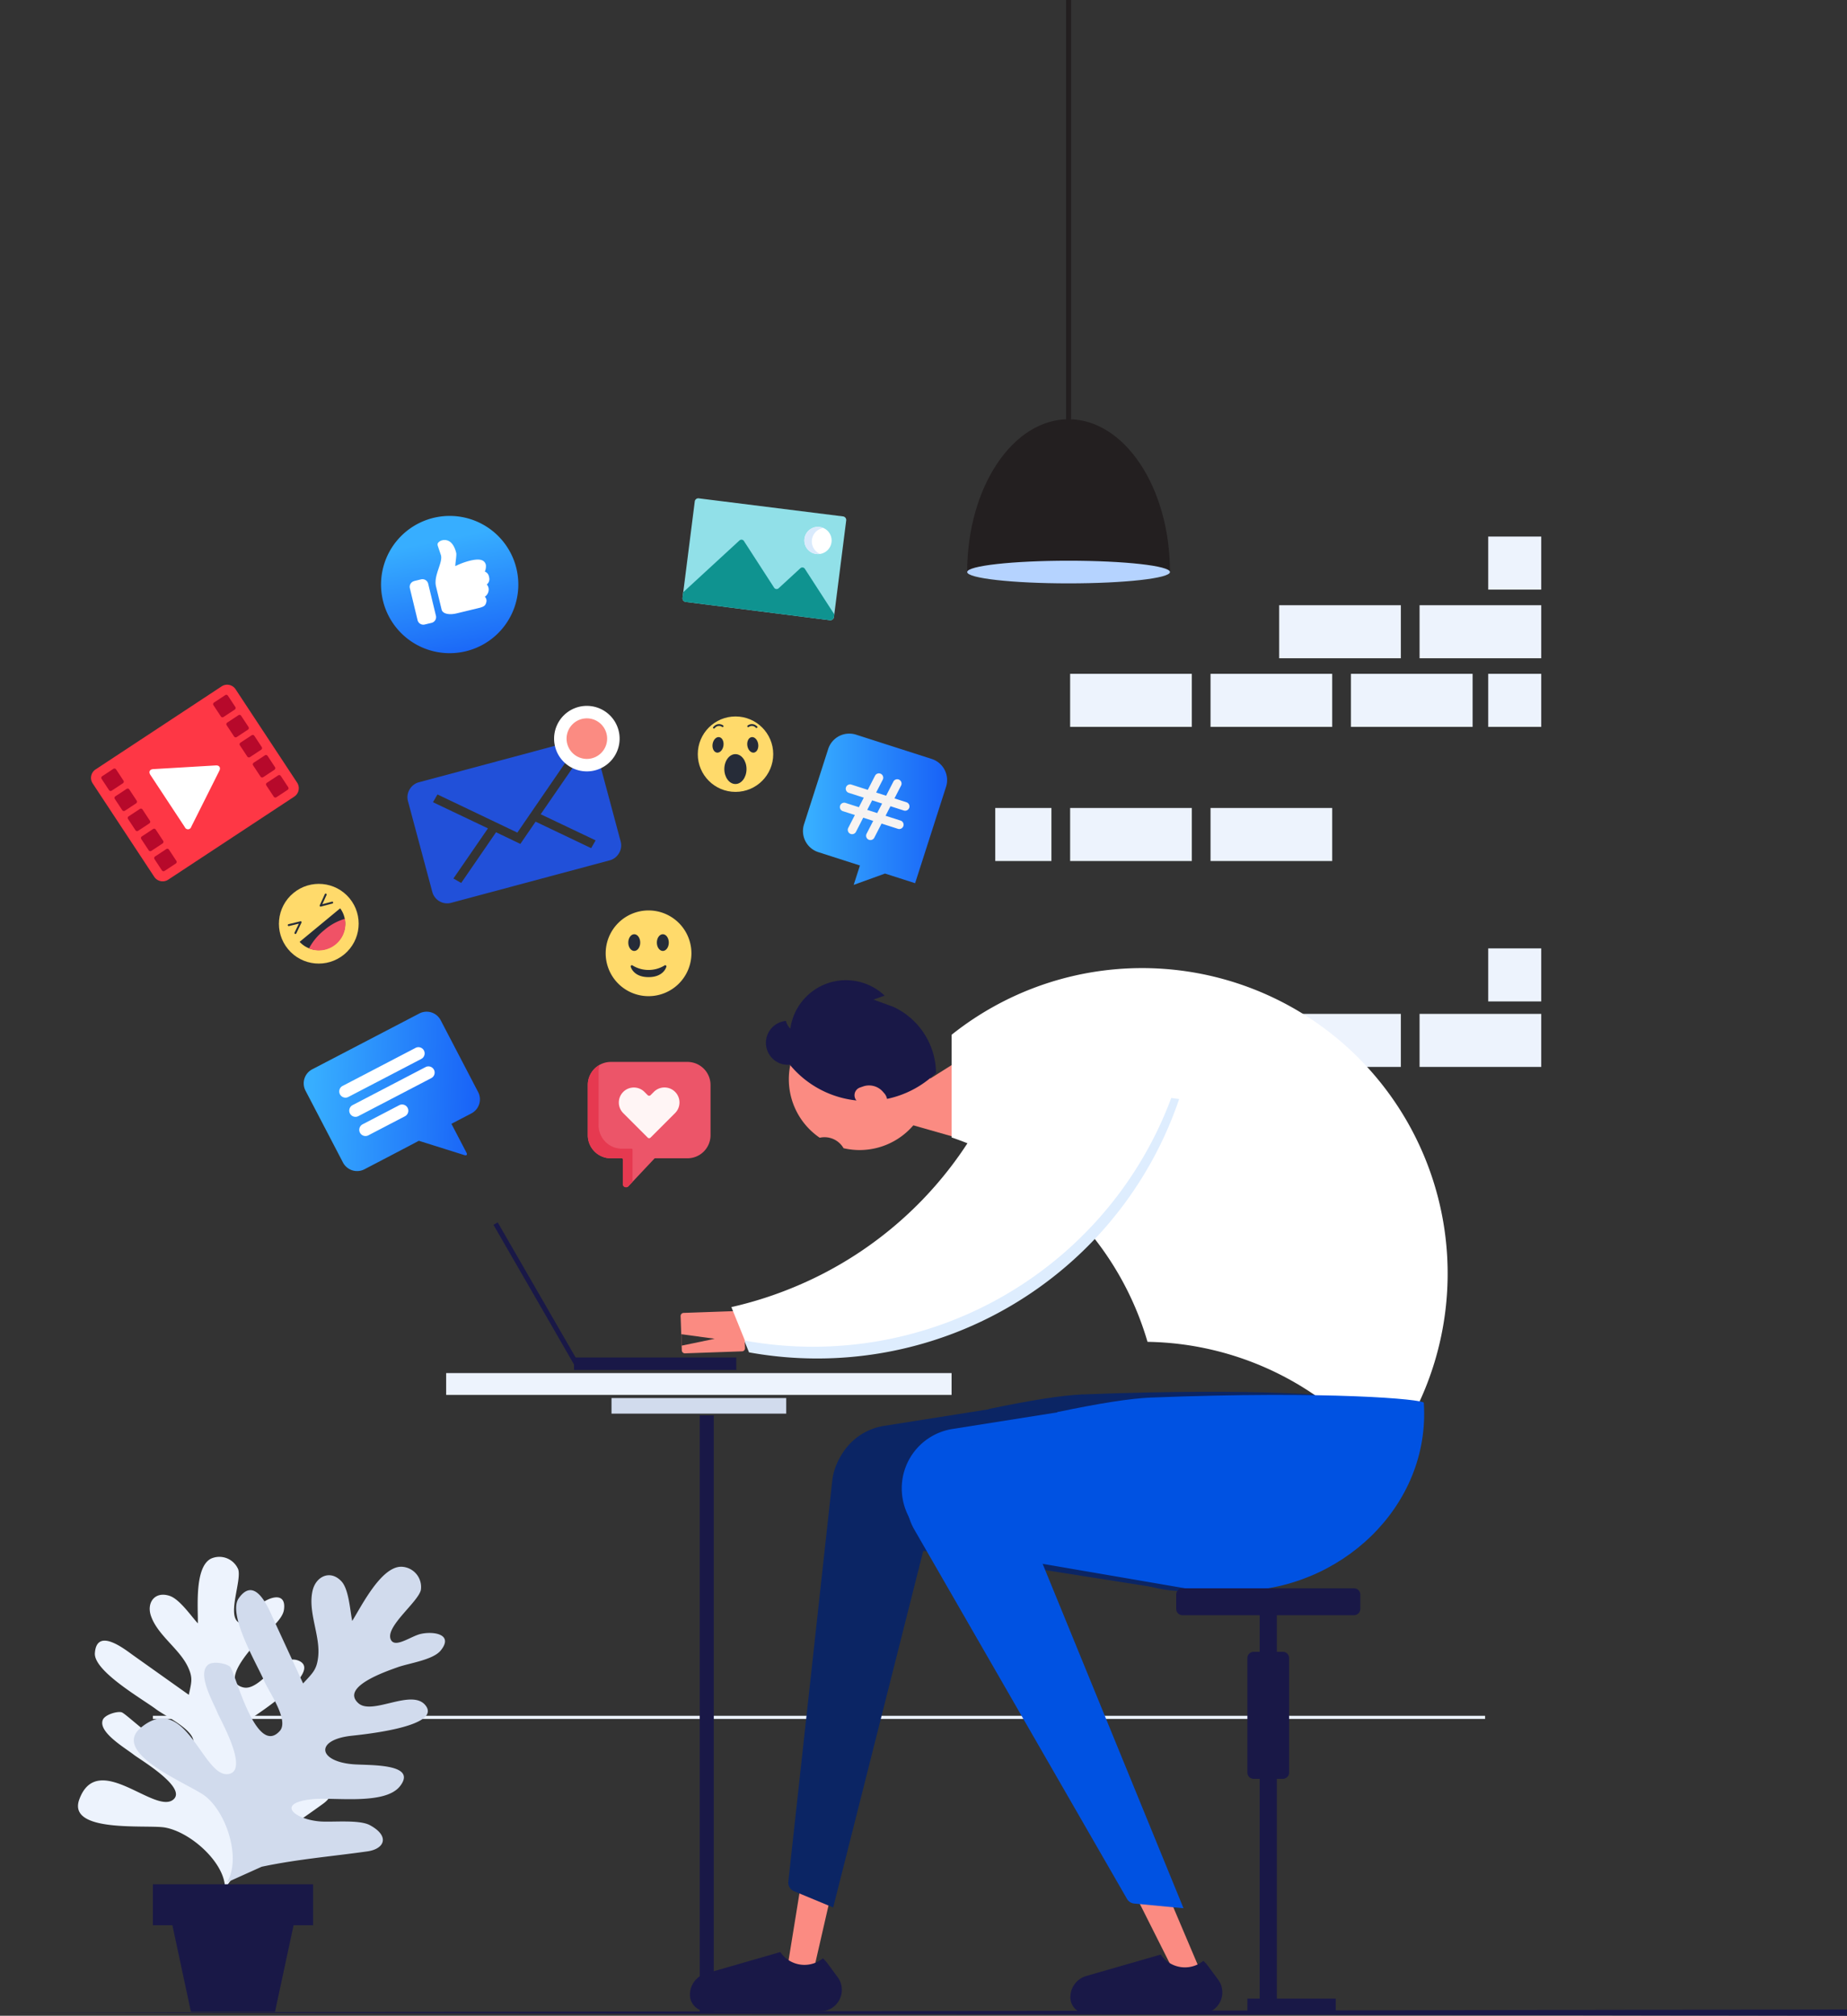 <svg xmlns="http://www.w3.org/2000/svg" xmlns:xlink="http://www.w3.org/1999/xlink" viewBox="0 0 444 484.606"><rect x="0" y="0" width="444" height="484.606" fill="#333333" stroke="none"/><defs><style>.cls-1,.cls-13{fill:#edf3fd;}.cls-2{fill:#231f20;}.cls-11,.cls-13,.cls-14,.cls-2,.cls-3,.cls-31,.cls-4,.cls-5,.cls-6,.cls-7,.cls-8{fill-rule:evenodd;}.cls-3{fill:#b5d3ff;}.cls-12,.cls-4{fill:#fb8b82;}.cls-5{fill:#0b2564;}.cls-6,.cls-9{fill:#191847;}.cls-19,.cls-7{fill:#fff;}.cls-8{fill:#0052e2;}.cls-10,.cls-14{fill:#d1dbed;}.cls-11{fill:#deedfe;}.cls-15{fill:#ec5569;}.cls-16{fill:#e63950;}.cls-17{fill:#fff5f5;}.cls-18{fill:#fe3745;}.cls-20{fill:#b7092b;}.cls-21{fill:url(#linear-gradient);}.cls-22{fill:url(#linear-gradient-2);}.cls-23{fill:#f7f3f1;}.cls-24{fill:#ffda6b;}.cls-25{fill:#262c38;}.cls-26{fill:url(#linear-gradient-3);}.cls-27{fill:#f05266;}.cls-28{fill:#91e0e8;}.cls-29{fill:#0f9390;}.cls-30{fill:#d9eafc;}.cls-31{fill:#2150d9;}.cls-32{fill:none;stroke:#fff;stroke-width:3px;}</style><linearGradient id="linear-gradient" x1="72.064" y1="264.48" x2="114.532" y2="264.48" gradientTransform="translate(9.633 -5.024) rotate(1.883)" gradientUnits="userSpaceOnUse"><stop offset="0" stop-color="#37aeff"/><stop offset="0.05" stop-color="#37aeff"/><stop offset="1" stop-color="#1861f7"/></linearGradient><linearGradient id="linear-gradient-2" x1="193.024" y1="194.552" x2="227.678" y2="194.552" gradientTransform="matrix(1, 0, 0, 1, 0, 0)" xlink:href="#linear-gradient"/><linearGradient id="linear-gradient-3" x1="-177.929" y1="641.926" x2="-177.929" y2="641.912" gradientTransform="matrix(2317.443, -559.212, -559.212, -2317.443, 771416.511, 1388249.891)" xlink:href="#linear-gradient"/></defs><title>drawing</title><g id="Layer_1" data-name="Layer 1"><rect class="cls-1" x="36.75" y="412.5" width="320.25" height="0.75"/><path class="cls-1" d="M320.25,194.25H291V207h29.25Zm-33.75,0H257.25V207H286.5Zm-33.75,0h-13.5V207h13.5Zm117.75,49.5H341.25v12.75H370.5Zm-33.75,0H307.5v12.75h29.25Zm-33.75,0H273.75v12.75H303ZM370.5,228H357.75v12.75H370.5Zm0-82.5H341.25v12.75H370.5Zm-33.75,0H307.5v12.75h29.25Zm33.75-16.5H357.75v12.75H370.5Zm0,33H357.75V174.75H370.5Zm-16.5,0H324.75V174.75H354Zm-33.75,0H291V174.75h29.25Zm-33.75,0H257.25V174.75H286.5Zm0,0"/><path class="cls-2" d="M281.25,137.527c0-20.289-10.914-36.738-24.375-36.738-13.465,0-24.375,16.449-24.375,36.738M256.27,0h1.207V100.789H256.27Zm0,0"/><path class="cls-3" d="M281.25,137.527c0,1.504-10.914,2.723-24.375,2.723-13.465,0-24.375-1.219-24.375-2.723,0-1.503,10.91-2.722,24.375-2.722,13.461,0,24.375,1.219,24.375,2.722"/><path class="cls-4" d="M215.672,354.703a5.658,5.658,0,0,1,5.598,6.918L193.84,481.34a2.25,2.25,0,0,1-2.613,1.707l-1.313-.25a2.248,2.248,0,0,1-1.801-2.57l19.196-118.305a8.594,8.594,0,0,1,8.363-7.219Zm0,0"/><path class="cls-5" d="M284.25,382.5c24.91,0,43.188-21.008,41.516-46.004-.055-.836-22.516-2.945-65.606-1.25q-7.189.288-22.476,3.5,21.655,43.752,46.566,43.754Zm0,0"/><path class="cls-5" d="M212.512,342.797l47.648-7.551,25.387,30.313a9.751,9.751,0,0,1-8.988,15.894l-64.047-10.094a14.458,14.458,0,0,1,0-28.562Zm0,0"/><path class="cls-5" d="M215.281,343.609a11.81,11.81,0,0,1,10.653,12.852,12.107,12.107,0,0,1-.309,1.793L200.289,458.582l-9.41-3.91a2.247,2.247,0,0,1-1.371-2.324l10.555-96.324a13.993,13.993,0,0,1,15.218-12.411Zm0,0"/><path class="cls-6" d="M187.578,469.301a7.014,7.014,0,0,0,10.231,1.508,8.947,8.947,0,0,1,1.179,1.308l2.368,3.203a5.165,5.165,0,0,1-4.153,8.235H169.852a4,4,0,0,1-4-4,5.315,5.315,0,0,1,3.843-5.106Zm0,0"/><path class="cls-4" d="M212.004,266.613l20.219-12.734-.688,20.078-20.414-5.816Zm0,0"/><path class="cls-7" d="M228.75,248.777A73.445,73.445,0,0,1,332.664,351.106a73.159,73.159,0,0,0-56.816-28.512A73.603,73.603,0,0,0,228.75,273.453Zm0,0"/><path class="cls-4" d="M231.57,357.445a5.648,5.648,0,0,1,8.59,2.313l47.891,112.906a2.251,2.251,0,0,1-1.11,2.91l-1.21.574a2.252,2.252,0,0,1-2.977-1.023L229.039,368.234a8.642,8.642,0,0,1,2.527-10.789Zm0,0"/><path class="cls-8" d="M297.148,382.492c24.918,0,46.79-20.277,45.118-45.246-.055-.836-22.52-2.945-65.625-1.25q-7.189.282-22.481,3.492,18.071,43.002,42.988,43.004Zm0,0"/><path class="cls-8" d="M228.961,343.543l47.68-7.547,20.476,31.32a9.752,9.752,0,0,1-9.812,14.946l-58.371-10.024a14.634,14.634,0,0,1-12.16-14.425,14.442,14.442,0,0,1,12.187-14.27Zm0,0"/><path class="cls-8" d="M224.758,348.715a11.884,11.884,0,0,1,17.074,5.711l42.672,104.34-11.848-1.129a2.244,2.244,0,0,1-1.738-1.117l-51.129-88.801a13.993,13.993,0,0,1,4.969-19.004Zm0,0"/><path class="cls-6" d="M279.035,469.902a7.02,7.02,0,0,0,10.235,1.508,8.968,8.968,0,0,1,1.179,1.305l2.371,3.203a5.159,5.159,0,0,1-4.148,8.227H261.301a3.996,3.996,0,0,1-3.996-3.997,5.309,5.309,0,0,1,3.84-5.101Zm0,0"/><rect class="cls-9" x="302.809" y="385.965" width="4.129" height="97.141"/><rect class="cls-9" x="299.859" y="480.496" width="21.238" height="3.523"/><path class="cls-6" d="M284.25,381.856H325.5a1.498,1.498,0,0,1,1.5,1.5v3.457a1.498,1.498,0,0,1-1.5,1.5H284.25a1.495,1.495,0,0,1-1.5-1.5v-3.457a1.495,1.495,0,0,1,1.5-1.5Zm0,0"/><path class="cls-6" d="M301.359,397.121H308.387a1.495,1.495,0,0,1,1.5,1.5v27.531a1.495,1.495,0,0,1-1.5,1.5H301.359a1.495,1.495,0,0,1-1.5-1.5V398.621a1.495,1.495,0,0,1,1.5-1.5Zm0,0"/><rect class="cls-9" x="168.211" y="340.277" width="3.375" height="143.742"/><path class="cls-4" d="M197.051,273.527a17.008,17.008,0,1,1,5.73,2.516,5.275,5.275,0,0,0-5.73-2.516Zm0,0"/><path class="cls-6" d="M212.656,239.363l-2.683.95,4.894,1.785.016.019a17.723,17.723,0,0,1,10.125,15.828,23.941,23.941,0,0,1-35.043-1.859l.012-.117a5.288,5.288,0,1,1-1.043-10.524,3.826,3.826,0,0,0,1.058,1.848,13.497,13.497,0,0,1,22.664-7.93Zm0,0"/><path class="cls-4" d="M207.481,261.195l-.747.258a1.964,1.964,0,0,0-.511,3.442l2.836,2.062a2.63,2.63,0,0,0,3.547-.414,2.822,2.822,0,0,0-.02-3.684l-.352-.398a4.397,4.397,0,0,0-4.753-1.266Zm0,0"/><path class="cls-6" d="M444,483.106v1.5l-444-.75Zm0,0"/><rect class="cls-10" x="147" y="336.106" width="42" height="3.75"/><rect class="cls-1" x="107.25" y="330.106" width="121.5" height="5.25"/><rect class="cls-9" x="138" y="326.356" width="39" height="3"/><path class="cls-6" d="M118.625,294.461l1.016-.586,19.66,34.09-1.016.59Zm0,0"/><path class="cls-11" d="M180.063,325.125a91.874,91.874,0,0,0,103.394-60.898L243,258.668a92.02,92.02,0,0,1-66.195,58.398l3.254,8.059Zm0,0"/><path class="cls-12" d="M178.375,324.879l-13.699.48a.751.751,0,0,1-.778-.722l-.285-8.227a.745.745,0,0,1,.723-.773l13.699-.481a.754.754,0,0,1,.774.723l.289,8.227a.748.748,0,0,1-.723.773Zm-6.566-3.023-8.008-1.094.097,2.742Zm0,0"/><path class="cls-7" d="M179.07,322.301a91.883,91.883,0,0,0,103.399-60.899l-40.457-5.558a91.431,91.431,0,0,1-51.957,53.933,92.413,92.413,0,0,1-14.239,4.465Zm0,0"/><path class="cls-6" d="M41.09,461.215l4.808,22.453H66.109l4.813-22.453Zm0,0"/><path class="cls-13" d="M58.977,447.367c5.972-5.062,12.484-9.203,18.757-13.773,3.09-2.254,2.586-5.289-2.605-5.356-2.754-.035-7.625,3.27-10.102,4.332-5.171,2.219-10.968,1.067-4.246-3.476,3.93-2.656,14.957-6.223,15.594-11.531.766-6.375-8.691-.715-11.82.574-7.086,2.922-10.121-.86-3.774-5.285,1.399-.977,16.828-11.016,11.082-13.571-4.718-2.097-9.179,7.41-13.394,6.387-5.461-1.32,1.672-9.043,3.347-10.957,1.735-1.977,6.055-5.043,6.438-7.676.656-4.48-3.566-3.137-5.793-1.246-1.723,1.465-3.379,5.707-5.316,4.098-2.414-2.008.968-9.946.113-12.61a4.917,4.917,0,0,0-6.551-2.554c-3.973,2.039-3.09,11.785-3.144,15.554-1.641-1.765-4.36-5.793-6.77-6.605-3.551-1.195-5.574,1.602-4.527,4.742,1.578,4.723,6.91,7.969,8.949,12.414,1.183,2.57.836,3.547.172,6.629l-13.332-9.473c-1.949-1.386-8.805-6.914-9.246-.546-.305,4.359,11.601,11.128,14.73,13.5,2.137,1.617,9.527,5.082,8.934,8.136-1.485,7.653-15.739-7.015-17.242-7.418-1.129-.297-3.997.586-4.504,1.789-1.254,2.965,5.429,6.825,7.453,8.43,1.285,1.023,12.793,7.809,9.543,10.711-4.348,3.879-18.242-11.965-22.653-.004-3.015,8.168,16.18,6.047,20.504,6.766,6.211,1.035,14.512,8.476,14.512,14.586"/><path class="cls-14" d="M62.887,448.793c8.48-1.812,16.949-2.496,25.429-3.699,4.18-.594,5.438-3.684.606-6.297-2.559-1.387-9.012-.68-11.938-.899-6.113-.46-10.89-4.39-2.003-5.343,5.195-.563,17.566,1.511,21.187-3.149,4.344-5.597-7.746-4.937-11.418-5.265-8.301-.743-8.996-5.774-.527-6.809,1.871-.226,22.054-2.055,18.117-7.269-3.231-4.286-12.824,2.433-16.195-.594-4.371-3.922,6.711-7.653,9.375-8.621,2.754-1,8.546-1.754,10.406-4.032,3.168-3.878-1.563-4.695-4.723-4.015-2.449.527-6.418,3.691-7.316,1.23-1.125-3.07,6.566-8.843,7.281-11.757a4.873,4.873,0,0,0-4.691-5.61c-4.883-.043-9.606,9.52-11.805,13.027-.531-2.46-.785-7.566-2.586-9.511-2.648-2.864-6.137-1.239-6.941,2.218-1.211,5.204,1.945,10.86,1.328,16.028-.356,2.988-1.242,3.734-3.614,6.293l-7.113-15.422c-1.039-2.254-4.32-10.801-8.359-5.051-2.766,3.934,4.547,16.125,6.129,19.883,1.082,2.562,6.043,9.437,3.75,12.008-5.746,6.445-10.77-14.301-11.95-15.414-.886-.832-4.078-1.414-5.238-.535-2.863,2.16,1.207,9.058,2.188,11.554.625,1.59,7.558,13.602,2.855,14.723-6.285,1.504-10.297-20.164-21.242-11.125-7.477,6.176,11.73,13.609,15.379,16.41,5.234,4.02,8.781,15.066,5.305,20.793"/><rect class="cls-9" x="36.75" y="453" width="38.512" height="9.855"/></g><g id="Layer_6" data-name="Layer 6"><path class="cls-15" d="M165.256,255.298H146.848a5.547,5.547,0,0,0-5.547,5.547v12.074a5.547,5.547,0,0,0,5.547,5.547h2.642a.228.228,0,0,1,.228.228v5.956a.777.777,0,0,0,1.344.533l6.249-6.644a.227.227,0,0,1,.166-.072H165.256a5.547,5.547,0,0,0,5.547-5.547V260.845A5.547,5.547,0,0,0,165.256,255.298Z"/><path class="cls-16" d="M152.051,276.395a.231.231,0,0,0-.22-.24h-2.558a5.62,5.62,0,0,1-5.37-5.841V257.601a6.33,6.33,0,0,1,.198-1.575,5.545,5.545,0,0,0-2.8,4.82v12.074a5.547,5.547,0,0,0,5.547,5.547h2.642a.228.228,0,0,1,.228.228v5.956a.777.777,0,0,0,1.344.533l.99-1.052v-7.733Z"/><path class="cls-17" d="M162.284,262.497h0a3.606,3.606,0,0,0-5.1,0l-.795.795a.486.486,0,0,1-.687,0l-.783-.783a3.606,3.606,0,0,0-5.1,0h0a3.606,3.606,0,0,0,0,5.1l5.883,5.883a.486.486,0,0,0,.687,0l5.895-5.896A3.606,3.606,0,0,0,162.284,262.497Z"/></g><g id="Layer_7" data-name="Layer 7"><path class="cls-18" d="M71.429,188.162a2.428,2.428,0,0,1-.689,3.354L40.432,211.487a2.428,2.428,0,0,1-3.354-.689L22.278,188.338a2.428,2.428,0,0,1,.689-3.354L53.275,165.013a2.428,2.428,0,0,1,3.354.689Z"/><path class="cls-19" d="M36.145,186.283c-.466-.708-.156-1.327.69-1.377l15.043-.89c.846-.05,1.227.529.848,1.286l-6.751,13.473a.814.814,0,0,1-1.538.091Z"/><path class="cls-20" d="M56.565,169.951a.464.464,0,0,1-.132.64l-2.701,1.78a.464.464,0,0,1-.64-.132l-1.78-2.701a.464.464,0,0,1,.132-.64l2.701-1.78a.464.464,0,0,1,.64.132l1.78,2.701Z"/><path class="cls-20" d="M59.743,174.774a.464.464,0,0,1-.132.64l-2.701,1.78a.464.464,0,0,1-.64-.132l-1.78-2.701a.464.464,0,0,1,.132-.64l2.701-1.78a.464.464,0,0,1,.64.132l1.78,2.701Z"/><path class="cls-20" d="M62.922,179.598a.464.464,0,0,1-.132.64l-2.701,1.78a.464.464,0,0,1-.64-.132l-1.78-2.701a.464.464,0,0,1,.132-.64l2.701-1.78a.464.464,0,0,1,.64.132l1.78,2.701Z"/><path class="cls-20" d="M66.101,184.422a.464.464,0,0,1-.132.64l-2.701,1.78a.464.464,0,0,1-.64-.132l-1.78-2.701a.464.464,0,0,1,.132-.64l2.701-1.78a.464.464,0,0,1,.64.132l1.78,2.701Z"/><path class="cls-20" d="M69.28,189.245a.464.464,0,0,1-.132.64l-2.701,1.78a.464.464,0,0,1-.64-.132l-1.78-2.701a.464.464,0,0,1,.132-.64l2.701-1.78a.464.464,0,0,1,.64.132l1.78,2.701Z"/><path class="cls-20" d="M29.68,187.667a.464.464,0,0,1-.132.64l-2.701,1.78a.464.464,0,0,1-.64-.132l-1.78-2.701a.464.464,0,0,1,.132-.64l2.701-1.78a.464.464,0,0,1,.64.132Z"/><path class="cls-20" d="M32.859,192.491a.464.464,0,0,1-.132.64l-2.701,1.78a.464.464,0,0,1-.64-.132l-1.78-2.701a.464.464,0,0,1,.132-.64l2.701-1.78a.464.464,0,0,1,.64.132Z"/><path class="cls-20" d="M36.038,197.314a.464.464,0,0,1-.132.64l-2.701,1.78a.464.464,0,0,1-.64-.132l-1.78-2.701a.464.464,0,0,1,.132-.64l2.701-1.78a.464.464,0,0,1,.64.132Z"/><path class="cls-20" d="M39.217,202.138a.464.464,0,0,1-.132.64l-2.701,1.78a.464.464,0,0,1-.64-.132l-1.78-2.701a.464.464,0,0,1,.132-.64l2.701-1.78a.464.464,0,0,1,.64.132Z"/><path class="cls-20" d="M42.395,206.962a.464.464,0,0,1-.132.64l-2.701,1.78a.464.464,0,0,1-.64-.132l-1.78-2.701a.464.464,0,0,1,.132-.64l2.701-1.78a.464.464,0,0,1,.64.132Z"/></g><g id="Layer_14" data-name="Layer 14"><path class="cls-21" d="M100.812,243.649,75.046,257.081a3.804,3.804,0,0,0-1.61,5.117l9.006,17.276a3.839,3.839,0,0,0,5.181,1.629c11.48-5.99,13.067-6.846,13.067-6.846l10.96,3.449c.523.164.743-.099.49-.584l-3.621-6.946,4.813-2.509a3.804,3.804,0,0,0,1.61-5.117l-9.013-17.289A3.804,3.804,0,0,0,100.812,243.649Z"/><path class="cls-19" d="M101.276,254.577,83.739,263.719a1.494,1.494,0,1,1-1.382-2.65l17.537-9.142a1.494,1.494,0,1,1,1.382,2.65Z"/><path class="cls-19" d="M103.681,259.19l-17.537,9.142a1.494,1.494,0,1,1-1.382-2.65l17.537-9.142a1.494,1.494,0,1,1,1.382,2.65Z"/><path class="cls-19" d="M97.353,268.357l-8.804,4.589a1.494,1.494,0,0,1-1.382-2.65l8.804-4.589a1.494,1.494,0,1,1,1.382,2.65Z"/></g><g id="Layer_13" data-name="Layer 13"><path class="cls-22" d="M219.984,212.332l7.438-23.176a5.33,5.33,0,0,0-3.457-6.699l-18.164-5.83a5.331,5.331,0,0,0-6.71,3.436l-5.812,18.109a5.33,5.33,0,0,0,3.457,6.699l9.979,3.203-1.496,4.661,7.533-2.723Z"/><path class="cls-23" d="M216.534,197.291l-3.653-1.172,1.177-2.292,3.253,1.044a1.043,1.043,0,0,0,.637-1.984l-2.925-.939,1.607-3.129a1.043,1.043,0,0,0-1.854-.952l-1.764,3.436-2.394-.768,1.607-3.129a1.043,1.043,0,0,0-1.854-.952l-1.764,3.436-3.981-1.278a1.043,1.043,0,0,0-.637,1.984l3.653,1.172-1.177,2.292-3.253-1.044a1.043,1.043,0,0,0-.637,1.984l2.925.939-1.607,3.129a1.043,1.043,0,0,0,1.854.952l1.764-3.436,2.394.768-1.607,3.129a1.043,1.043,0,0,0,1.854.952l1.764-3.436,3.981,1.278a1.043,1.043,0,0,0,.637-1.984Zm-5.665-1.818-2.394-.768,1.177-2.292,2.394.768Z"/></g><g id="Layer_9" data-name="Layer 9"><circle class="cls-24" cx="176.809" cy="181.314" r="9.067"/><ellipse class="cls-25" cx="176.788" cy="184.896" rx="2.667" ry="3.593"/><ellipse class="cls-25" cx="172.604" cy="179.076" rx="1.881" ry="1.32" transform="translate(-30.278 322.947) rotate(-81.396)"/><ellipse class="cls-25" cx="180.958" cy="179.076" rx="1.32" ry="1.881" transform="translate(-24.754 29.087) rotate(-8.604)"/><path class="cls-25" d="M171.621,175.16a.218.218,0,0,1-.176-.345,2.006,2.006,0,0,1,.656-.548,1.651,1.651,0,0,1,1.743.147.218.218,0,0,1-.238.364,1.234,1.234,0,0,0-1.306-.125,1.587,1.587,0,0,0-.502.415A.217.217,0,0,1,171.621,175.16Zm10.18-.09a1.584,1.584,0,0,0-.515-.423,1.236,1.236,0,0,0-1.293.131.218.218,0,1,1-.238-.364,1.651,1.651,0,0,1,1.743-.147,2.006,2.006,0,0,1,.656.548l-.353.254Z"/></g><g id="Layer_12" data-name="Layer 12"><path class="cls-26" d="M91.994,144.119a16.5,16.5,0,1,0-.002-.009l.002.009"/><path class="cls-19" d="M117.555,138.721a1.569,1.569,0,0,0-1.007-1.307,3.118,3.118,0,0,0,.254-1.592c-.342-1.419-1.776-1.521-3.826-1.027a17.593,17.593,0,0,0-3.517,1.302c-.036-.635.349-2.595.207-3.184-.296-1.226-.957-2.694-2.222-3.008a2.057,2.057,0,0,0-1.096-.018,1.772,1.772,0,0,0-1.121.729,1.09,1.09,0,0,0,.025.647l.759,2.254c.445,1.842-1.833,4.829-1.194,7.478l1.34,5.555c.238.986,1.729,1.367,3.631.908l5.274-1.273c1.382-.333,1.633-.647,1.832-1.378a1.308,1.308,0,0,0-.352-1.338,2.132,2.132,0,0,0,.938-1.811,1.825,1.825,0,0,0-.462-1.146,1.635,1.635,0,0,0,.542-1.793m-17.989.963,1.649-.398a1.422,1.422,0,0,1,1.715,1.048h0l1.857,7.697a1.422,1.422,0,0,1-1.048,1.715l-1.649.398a1.422,1.422,0,0,1-1.715-1.048l-1.853-7.679a1.422,1.422,0,0,1,1.048-1.715h0"/></g><g id="Layer_10" data-name="Layer 10"><ellipse class="cls-24" cx="76.634" cy="222.076" rx="9.591" ry="9.576" transform="translate(-123.973 99.818) rotate(-39.602)"/><path id="mond" class="cls-25" d="M76.954,222.359l-4.926,4.075a6.16,6.16,0,0,0,8.534.505c.068-.052.111-.09.111-.09a6.159,6.159,0,0,0,1.102-8.478l-4.821,3.989Z"/><path id="tong" class="cls-27" d="M74.279,228.018a13.942,13.942,0,0,1,3.613-4.36,13.279,13.279,0,0,1,5.008-2.759,6.348,6.348,0,0,1-8.62,7.118Z"/><path class="cls-25" d="M80.006,217.17a.229.229,0,0,1-.087.045l-2.787.742a.23.23,0,0,1-.269-.318l1.223-2.678a.23.23,0,1,1,.419.191l-1.021,2.235,2.316-.617a.23.23,0,0,1,.206.4Z"/><path class="cls-25" d="M71.16,224.488a.23.23,0,0,1-.354-.277l1.04-2.159-2.386.584a.23.23,0,0,1-.109-.447l2.86-.7a.23.23,0,0,1,.262.323L71.221,224.411A.229.229,0,0,1,71.16,224.488Z"/></g><g id="Layer_11" data-name="Layer 11"><path class="cls-24" d="M166.21,229.186a10.305,10.305,0,1,1-10.305-10.305,10.305,10.305,0,0,1,10.305,10.305"/><path class="cls-25" d="M151.62,232.404c.026.103.669,2.508,4.285,2.508,3.617,0,4.259-2.405,4.285-2.508a.286.286,0,0,0-.479-.273,7.349,7.349,0,0,1-7.613,0,.287.287,0,0,0-.48.273m2.282-5.794c0,1.107-.641,2.004-1.431,2.004s-1.431-.897-1.431-2.004c0-1.107.641-2.004,1.431-2.004s1.431.897,1.431,2.004m6.87,0c0,1.107-.641,2.004-1.431,2.004s-1.431-.897-1.431-2.004c0-1.107.641-2.004,1.431-2.004s1.431.897,1.431,2.004"/></g><g id="Layer_8" data-name="Layer 8"><path class="cls-28" d="M202.662,124.151l-34.695-4.343a.851.851,0,0,0-.95.737l-2.944,23.186a.876.876,0,0,0,.757.977l34.664,4.401a.876.876,0,0,0,.977-.757l2.948-23.224A.876.876,0,0,0,202.662,124.151Z"/><path class="cls-29" d="M193.493,136.775a.713.713,0,0,0-1.117-.142l-5.184,4.773a.713.713,0,0,1-1.117-.142l-7.223-11.168a.713.713,0,0,0-1.117-.142l-13.49,12.42-.172,1.356a.876.876,0,0,0,.757.977l34.664,4.401a.876.876,0,0,0,.977-.757l.084-.66Z"/><circle class="cls-19" cx="196.637" cy="129.939" r="3.276"/><path class="cls-30" d="M195.184,129.754a3.277,3.277,0,0,1,2.749-2.825,3.276,3.276,0,1,0-.793,6.247A3.276,3.276,0,0,1,195.184,129.754Z"/></g><g id="Layer_5" data-name="Layer 5"><path class="cls-31" d="M143.183,202.037l-1.078,1.867-13.351-6.367-3.664,5.348-5.844-2.801-8.379,12.191-1.867-1.074,8.297-12.051-13.211-6.289,1.078-1.867,19.199,9.172,12.043-17.543,1.863,1.078-8.293,12.051Zm-42.445-13.98a3.644,3.644,0,0,0-2.269,1.73,3.578,3.578,0,0,0-.383,2.863l5.824,21.735a3.701,3.701,0,0,0,4.59,2.652l38.035-10.191a3.67,3.67,0,0,0,2.266-1.731,3.582,3.582,0,0,0,.386-2.863l-5.824-21.735a3.709,3.709,0,0,0-4.594-2.652Zm0,0"/><path class="cls-4" d="M147.449,177.576a6.375,6.375,0,1,1-6.375-6.375,6.376,6.376,0,0,1,6.375,6.375"/><path class="cls-32" d="M147.449,177.576a6.375,6.375,0,1,1-6.375-6.375,6.376,6.376,0,0,1,6.375,6.375"/></g></svg>